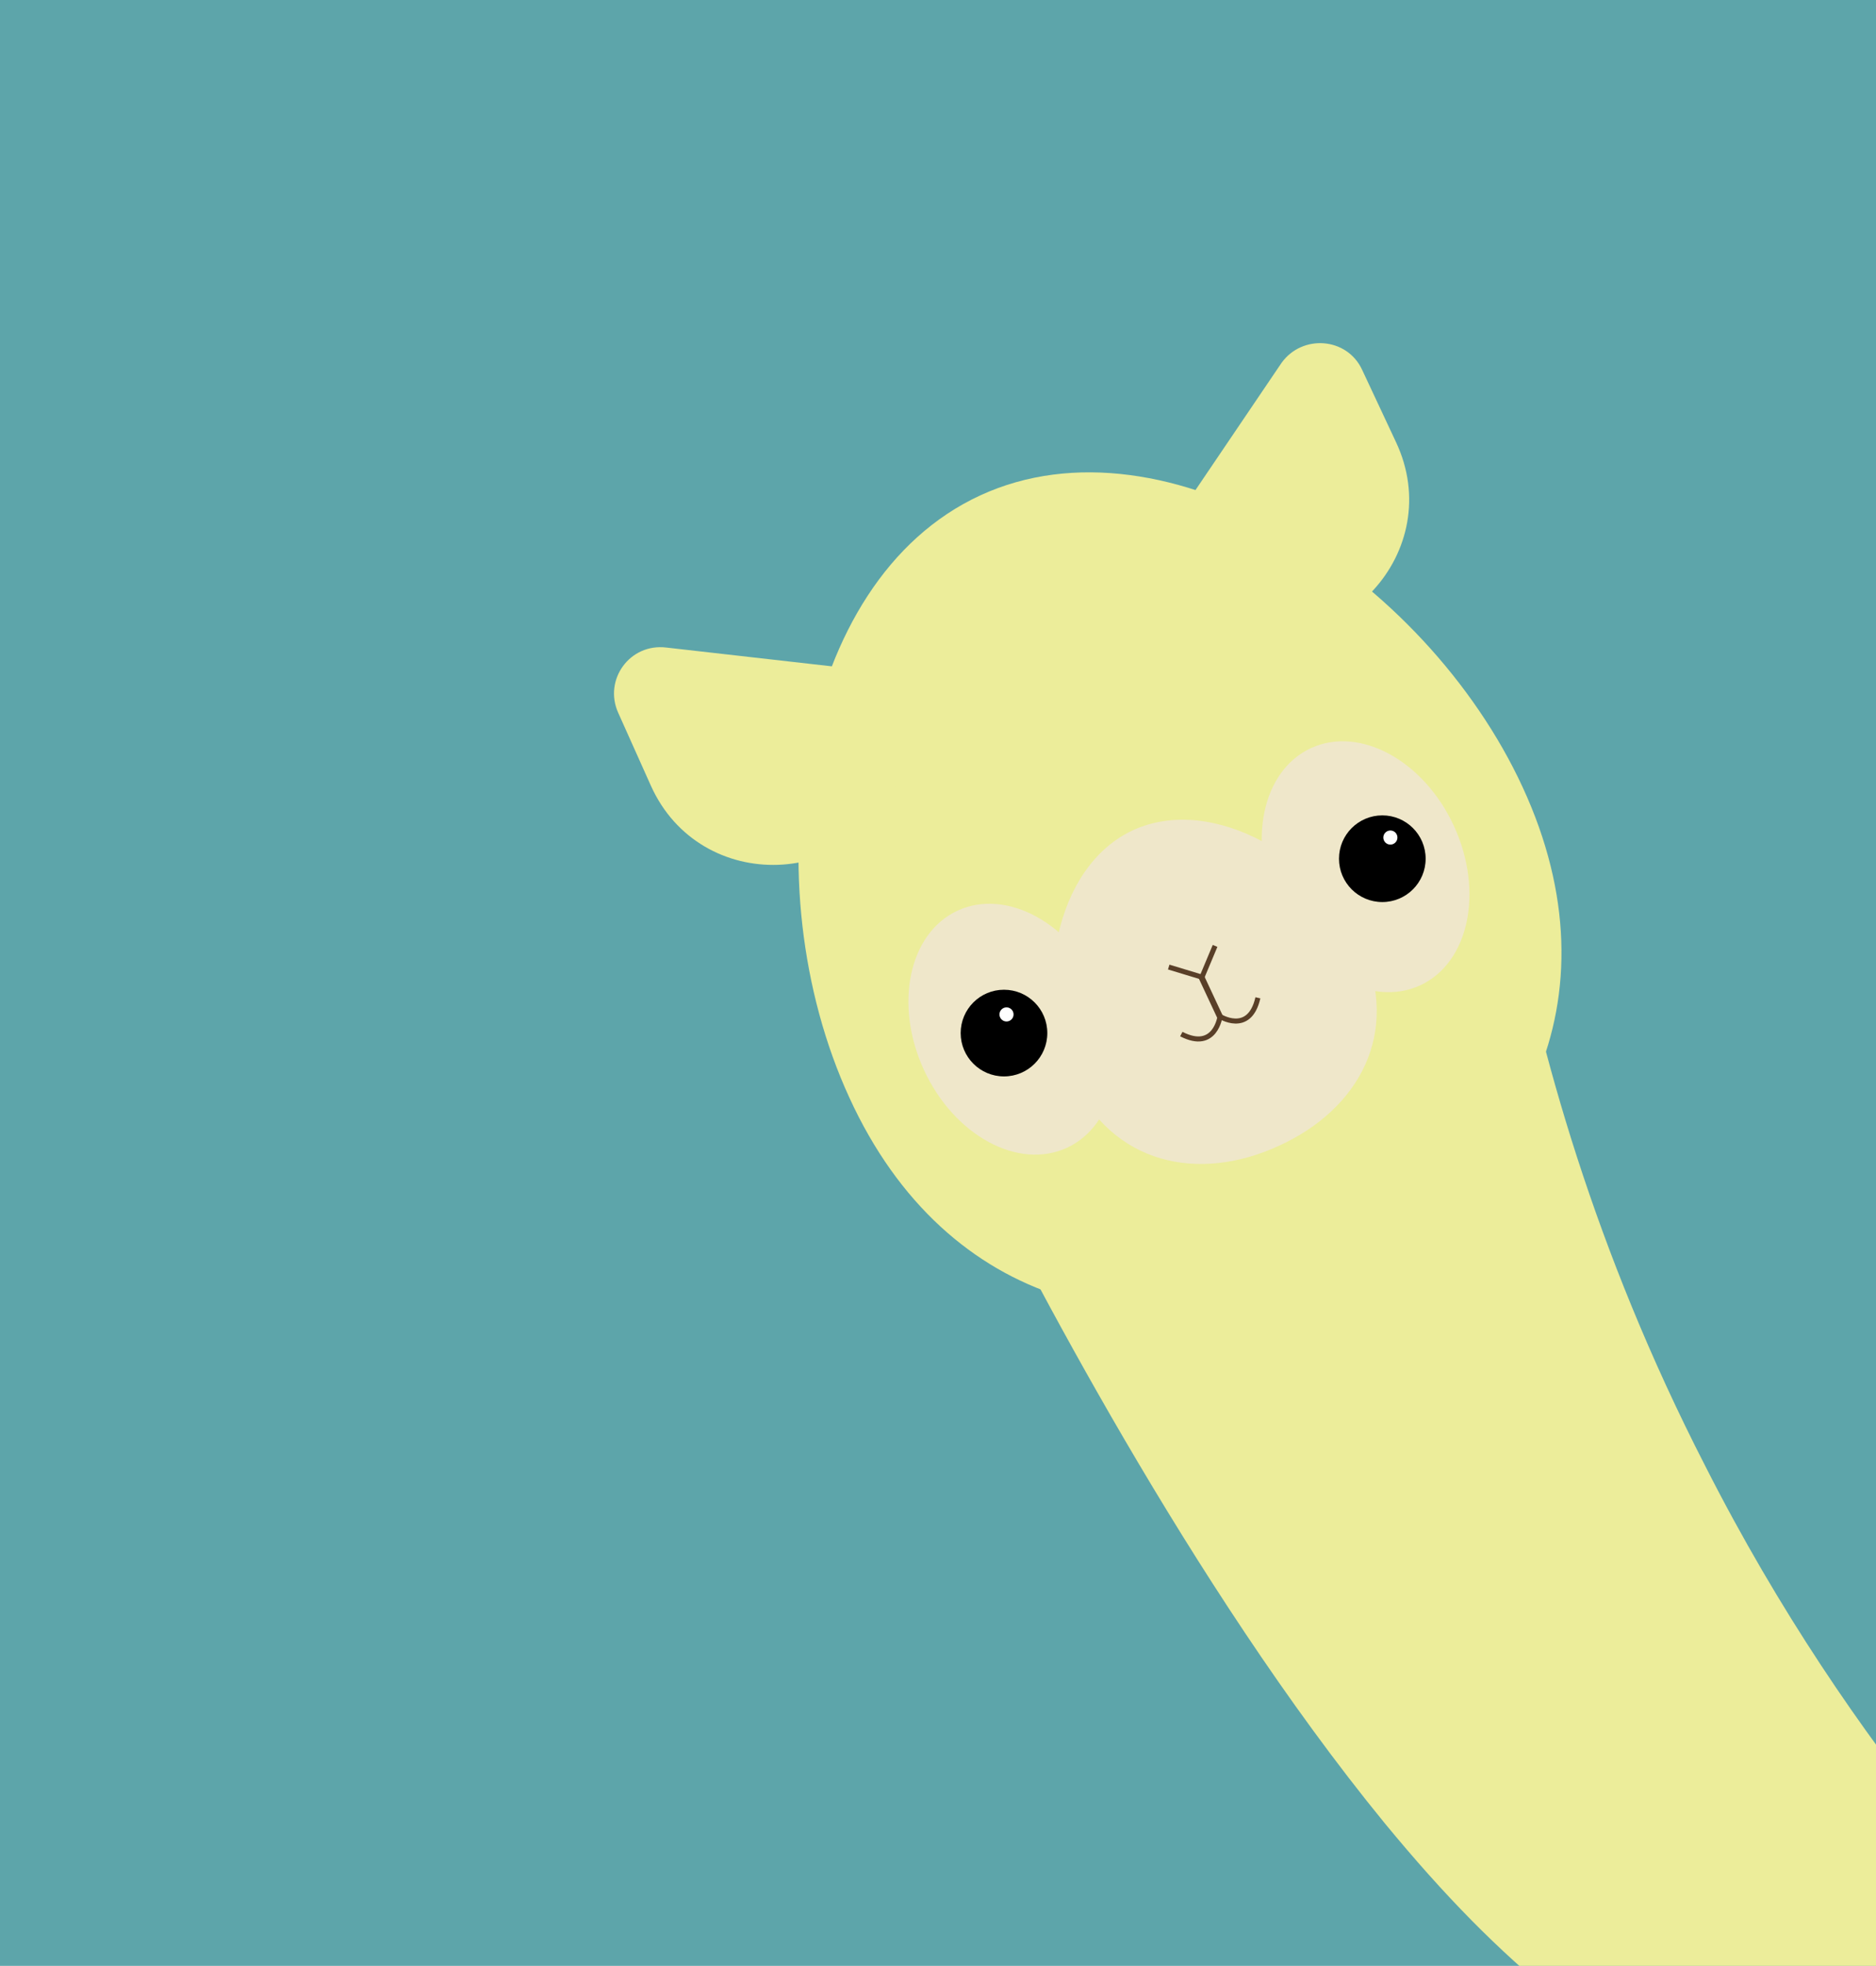 <?xml version="1.0" encoding="utf-8"?>
<!-- Generator: Adobe Illustrator 22.0.1, SVG Export Plug-In . SVG Version: 6.00 Build 0)  -->
<svg version="1.1" id="Layer_1" xmlns="http://www.w3.org/2000/svg" xmlns:xlink="http://www.w3.org/1999/xlink" x="0px" y="0px"
	 viewBox="0 0 372.4 390.1" style="enable-background:new 0 0 372.4 390.1;" xml:space="preserve">
<style type="text/css">
	.st0{fill:#5DA5AA;}
	.st1{fill:#ECED9A;}
	.st2{fill:#EFE7CA;}
	.st3{fill:#FFFFFF;}
	.st4{fill:none;stroke:#593F28;stroke-miterlimit:10;}
</style>
<g>
	<rect x="-29.3" y="-12.9" class="st0" width="409.3" height="418.4"/>
</g>
<path class="st1" d="M384.8,362.4c-6,23-11.8,45.8-17.8,68.8c-14.7-6.2-36.1-16.8-57.9-34.7c-11.7-9.5-22.2-20.1-34.3-34.8
	c-38.6-47.2-71.2-110.7-83-134.3c36.1-16.5,72-33.1,108.1-49.7c5.7,30.7,16.6,70.3,38.5,113C353.2,319.9,369.7,343.6,384.8,362.4z"
	/>
<path class="st1" d="M168.6,217.8c-19.4-42.2-10.9-102.5,26-119.5s88.3,15.9,107.7,58s0.1,79-36.8,96
	C228.4,269.2,187.9,260,168.6,217.8z"/>
<path class="st2" d="M212.9,214c-7.9-17.1-3.8-42,12.1-49.3c15.9-7.2,37.5,5.7,45.3,23c7.9,17.3-0.6,32.5-16.5,39.7
	C237.9,234.7,220.8,231.1,212.9,214z"/>
<ellipse transform="matrix(0.909 -0.418 0.418 0.909 -66.937 102.547)" class="st2" cx="200.8" cy="204.2" rx="19.3" ry="25.9"/>
<ellipse transform="matrix(0.909 -0.418 0.418 0.909 -47.066 128.88)" class="st2" cx="270.9" cy="172" rx="19.3" ry="25.9"/>
<circle cx="199.3" cy="205" r="8.6"/>
<circle class="st3" cx="199.8" cy="201.3" r="1.4"/>
<circle cx="274.4" cy="170.4" r="8.6"/>
<circle class="st3" cx="276" cy="166.2" r="1.4"/>
<g>
	<polyline class="st4" points="232,191.9 238.6,193.9 241.2,187.7 	"/>
	<path class="st4" d="M238.6,193.9l3.6,7.7c0,0-0.9,7.1-7.7,3.6"/>
	<path class="st4" d="M238.4,193.9l3.6,7.7c0,0,6,3.9,7.7-3.6"/>
</g>
<path class="st1" d="M122.7,141.4l6.5,14.5c9.8,21.8,41.1,20.7,49.4-1.8l4.8-13.2c1.1-3.3-1-6.7-4.4-7.1l-46.7-5.3
	C125,127.6,119.8,134.9,122.7,141.4z"/>
<path class="st1" d="M270.4,73.4l6.7,14.3c10.2,21.6-11,44.7-33.5,36.3l-13.1-5c-3.2-1.3-4.4-5.1-2.5-8l26.4-39
	C258.5,66.3,267.4,66.9,270.4,73.4z"/>
</svg>
